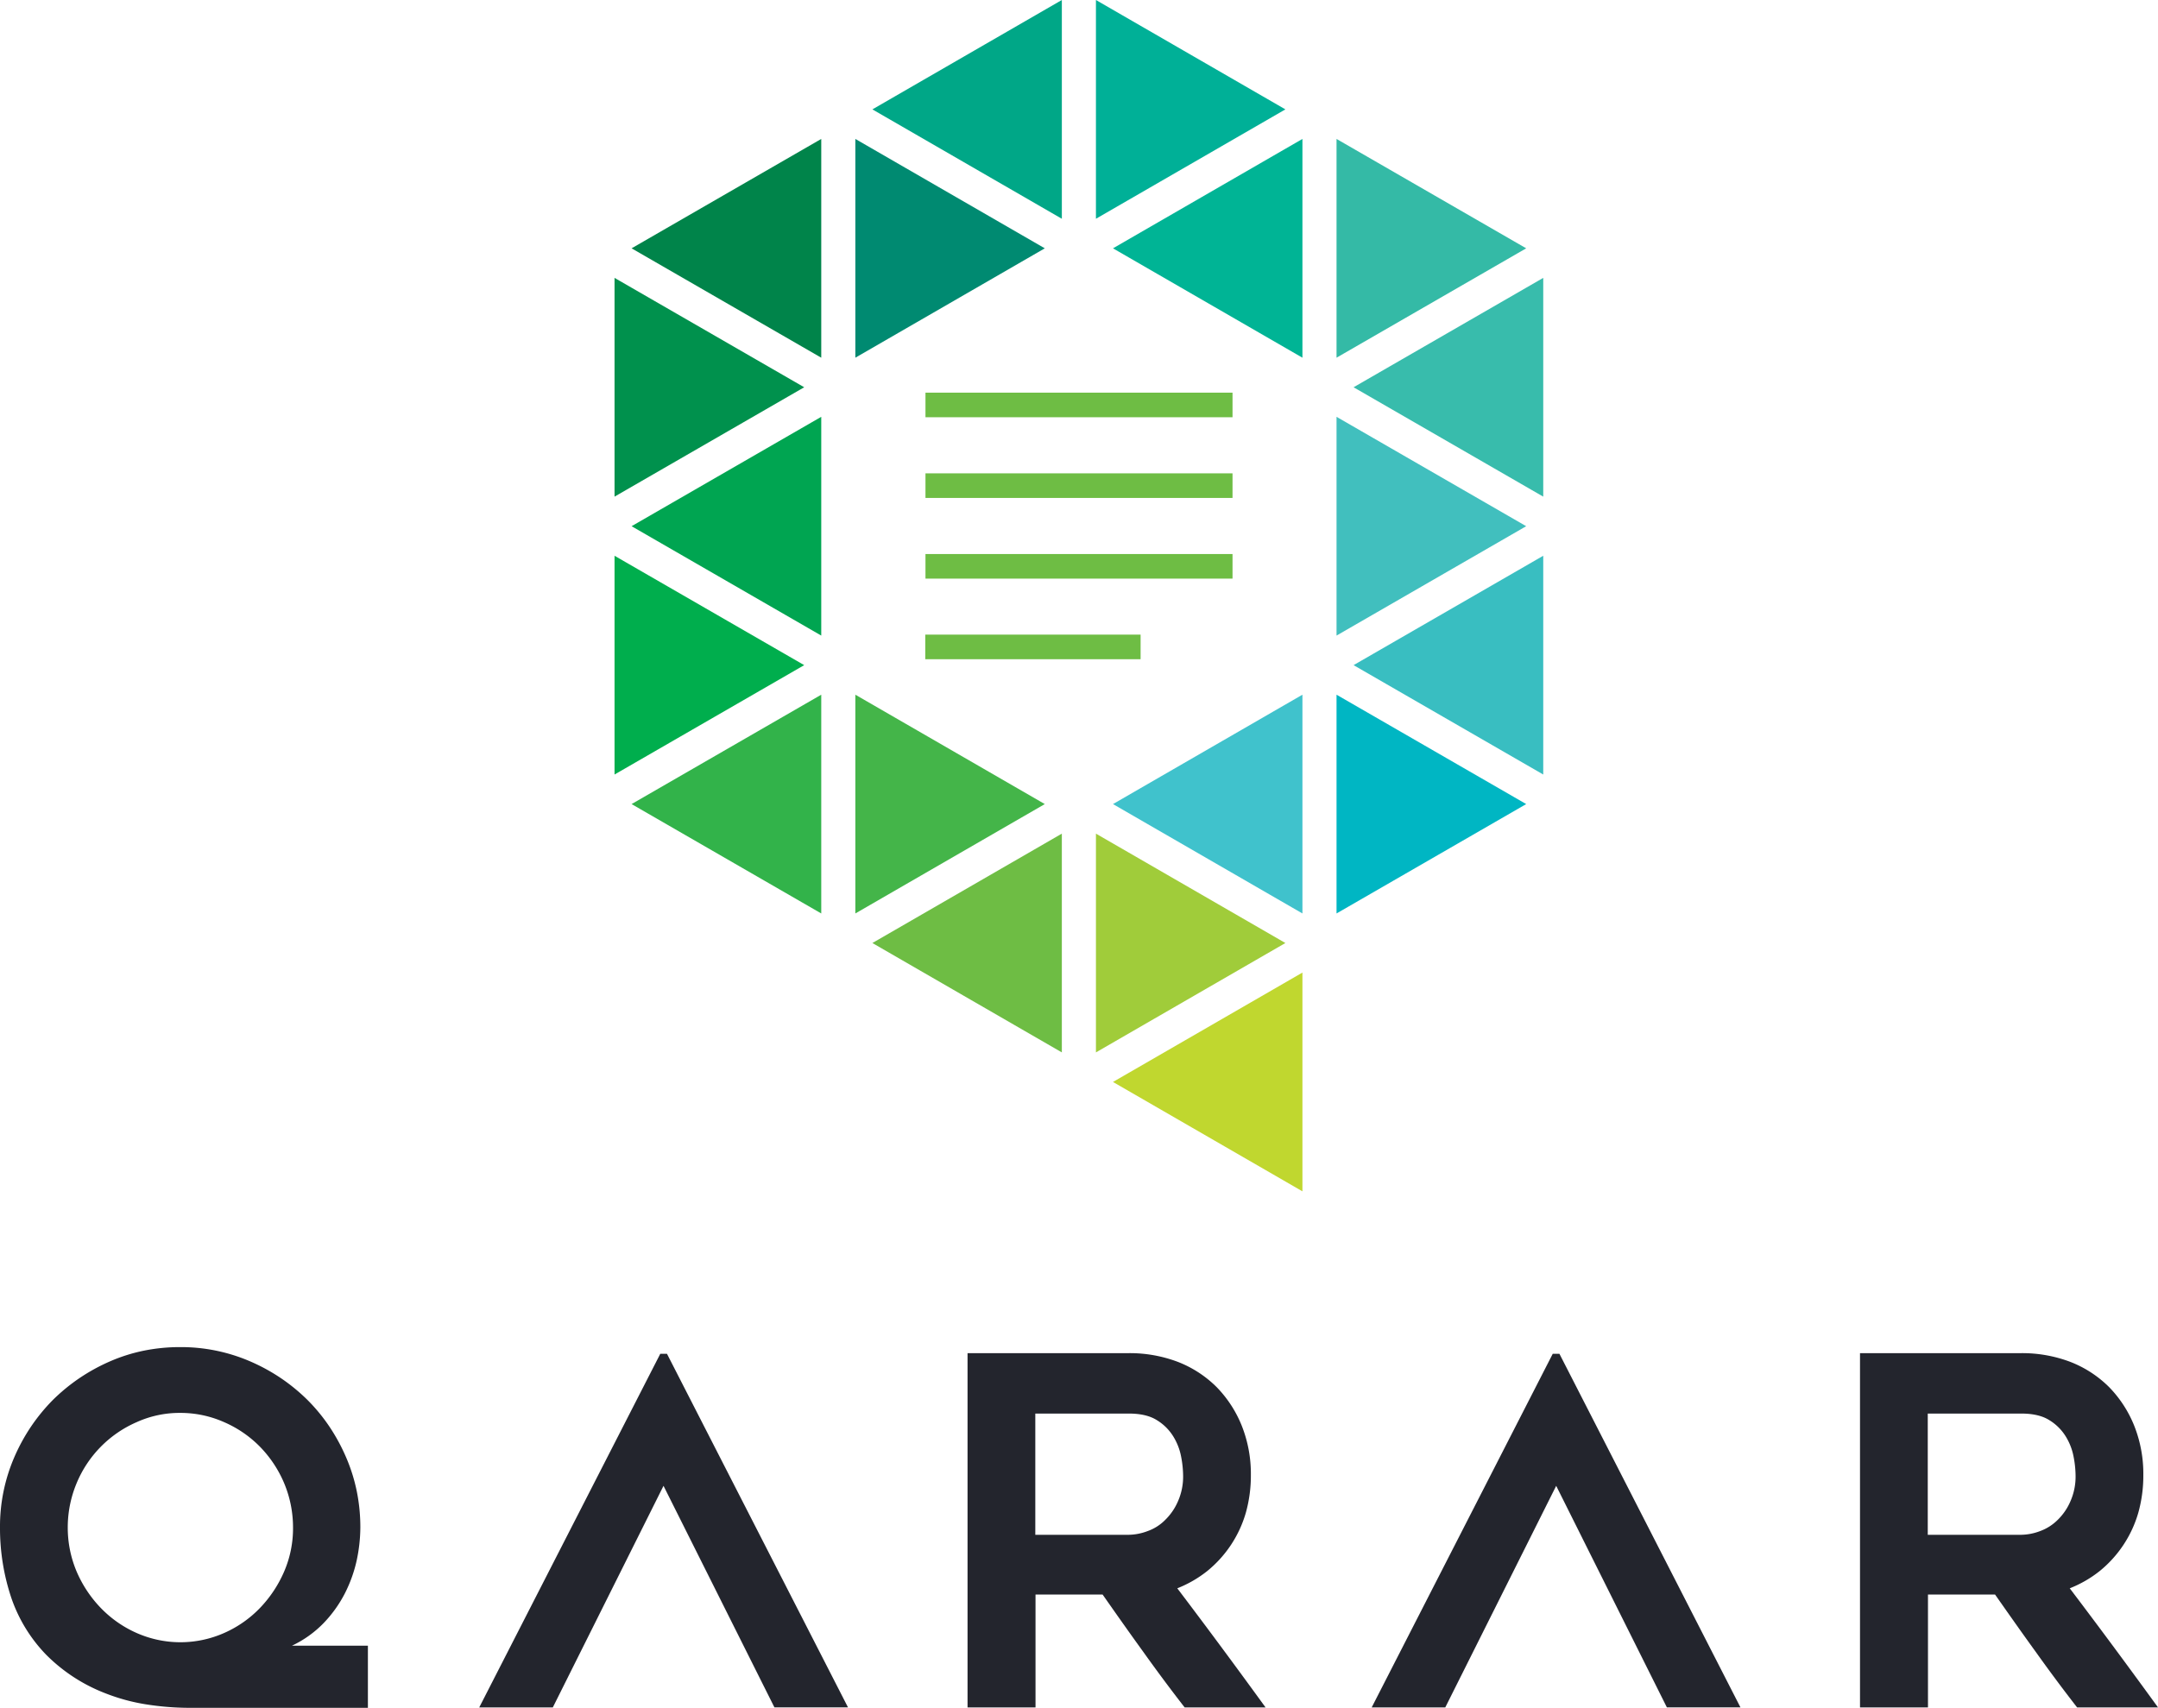 <svg id="logo_copy" data-name="logo copy" xmlns="http://www.w3.org/2000/svg" width="1000.101" height="791.602" viewBox="0 0 1000.101 791.602">
  <g id="Text" transform="translate(0 624)">
    <g id="Group">
      <path id="Shape" d="M138.1,164.2h0l-37.5,0c-6.563-8.452-13.023-17.132-19.2-25.8-6.568-9.071-12.917-18.1-18.8-26.5H31.5v52.3H0V0H74.6a62.878,62.878,0,0,1,23,4.1,52.164,52.164,0,0,1,17.9,11.7,54.821,54.821,0,0,1,11.6,17.9,60.282,60.282,0,0,1,4.2,22.8,63.557,63.557,0,0,1-2.325,17.45,54.084,54.084,0,0,1-17.837,27A54.168,54.168,0,0,1,97.2,109c13.143,17.334,26.522,35.391,40.9,55.2ZM31.4,28V84.2H74.6a25.709,25.709,0,0,0,8.8-1.7,21.578,21.578,0,0,0,8.2-5.2,26.752,26.752,0,0,0,5.9-8.6,28.308,28.308,0,0,0,2.4-12.1,48.112,48.112,0,0,0-.9-8.5,27.613,27.613,0,0,0-3.6-9.4,22.929,22.929,0,0,0-7.6-7.6C84.523,29.014,80.2,28,74.6,28Z" transform="translate(448.4 3.2)" fill="#23252d"/>
      <path id="Path" d="M87,0H83.9L0,163.9H34.1L85.5,61.2l51.3,102.7h34.1Z" transform="translate(635.7 3.5)" fill="#23252d"/>
      <path id="Shape-2" data-name="Shape" d="M138.1,164.2h0l-37.5,0c-6.563-8.452-13.023-17.132-19.2-25.8-6.568-9.071-12.917-18.1-18.8-26.5H31.5v52.3H0V0H74.6a62.878,62.878,0,0,1,23,4.1,52.164,52.164,0,0,1,17.9,11.7,54.821,54.821,0,0,1,11.6,17.9,60.282,60.282,0,0,1,4.2,22.8,63.557,63.557,0,0,1-2.325,17.45,54.084,54.084,0,0,1-17.837,27A54.168,54.168,0,0,1,97.2,109c13.143,17.334,26.522,35.391,40.9,55.2ZM31.4,28V84.2H74.6a25.709,25.709,0,0,0,8.8-1.7,22.409,22.409,0,0,0,8.2-5.2,26.752,26.752,0,0,0,5.9-8.6,28.308,28.308,0,0,0,2.4-12.1,48.112,48.112,0,0,0-.9-8.5,27.613,27.613,0,0,0-3.6-9.4,22.929,22.929,0,0,0-7.6-7.6C84.523,29.014,80.2,28,74.6,28Z" transform="translate(862 3.2)" fill="#23252d"/>
      <path id="Path-2" data-name="Path" d="M87,0H83.9L0,163.9H34.1L85.4,61.2l51.4,102.7h34.1Z" transform="translate(222.1 3.5)" fill="#23252d"/>
      <path id="Shape-3" data-name="Shape" d="M170.5,167.2H88.8a130.775,130.775,0,0,1-21.375-1.65A89.527,89.527,0,0,1,49.2,160.6a78.579,78.579,0,0,1-27.7-17.9A70.747,70.747,0,0,1,5.2,116.1,101.642,101.642,0,0,1,0,83.6,80.847,80.847,0,0,1,6.6,51.1a87.493,87.493,0,0,1,7.788-14.275A86.588,86.588,0,0,1,24.5,24.5,87.154,87.154,0,0,1,36.812,14.387,88.156,88.156,0,0,1,51,6.6,78.6,78.6,0,0,1,66.675,1.65,83.988,83.988,0,0,1,83.4,0a80.847,80.847,0,0,1,32.5,6.6,87.5,87.5,0,0,1,14.275,7.788A86.56,86.56,0,0,1,142.5,24.5a82.836,82.836,0,0,1,10.15,12.325A88.351,88.351,0,0,1,160.4,51.1a80.213,80.213,0,0,1,4.95,15.762A84.217,84.217,0,0,1,167,83.6a74.856,74.856,0,0,1-1.7,15.3,64.232,64.232,0,0,1-5.5,15.3,58.481,58.481,0,0,1-9.8,13.7,50.379,50.379,0,0,1-14.7,10.5h35.2v28.8h0ZM83.6,30.5a48.158,48.158,0,0,0-20.3,4.3A52.978,52.978,0,0,0,35.5,63.1a53.178,53.178,0,0,0-4.1,20.5A52.2,52.2,0,0,0,35.5,104a56.148,56.148,0,0,0,11.2,16.9,52.57,52.57,0,0,0,16.6,11.6,50.065,50.065,0,0,0,40.6,0,52.27,52.27,0,0,0,16.6-11.6A56.911,56.911,0,0,0,131.7,104a50.574,50.574,0,0,0,4.1-20.4,53.179,53.179,0,0,0-4.1-20.5,54.472,54.472,0,0,0-11.2-16.9,52.592,52.592,0,0,0-16.6-11.4A49.668,49.668,0,0,0,83.6,30.5Z" transform="translate(0 0.4)" fill="#23252d"/>
    </g>
  </g>
  <g id="Icon" transform="translate(284)">
    <g id="Group-2" data-name="Group" transform="translate(144 182)">
      <rect id="Rectangle" width="142.3" height="11.4" transform="translate(0.9)" fill="#6ebd44"/>
      <rect id="Rectangle-2" data-name="Rectangle" width="142.3" height="11.4" transform="translate(0.9 37.4)" fill="#6ebd44"/>
      <rect id="Rectangle-3" data-name="Rectangle" width="142.3" height="11.4" transform="translate(0.9 74.8)" fill="#6ebd44"/>
      <rect id="Rectangle-4" data-name="Rectangle" width="99.8" height="11.4" transform="translate(100.6 123.555) rotate(-180)" fill="#6ebd44"/>
    </g>
    <g id="Group-3" data-name="Group">
      <path id="Path-3" data-name="Path" d="M0,0,87.9,50.7,0,101.4Z" transform="translate(335.4 193.2)" fill="#41bfbe"/>
      <path id="Path-4" data-name="Path" d="M0,0,87.8,50.7,0,101.4Z" transform="translate(112.4 64.4)" fill="#008a71"/>
      <path id="Path-5" data-name="Path" d="M0,0,87.8,50.7,0,101.4Z" transform="translate(112.4 322)" fill="#44b549"/>
      <path id="Path-6" data-name="Path" d="M0,50.7,87.8,0V101.4Z" transform="translate(231.8 322)" fill="#40C2CC"/>
      <path id="Path-7" data-name="Path" d="M0,50.7,87.8,0V101.4Z" transform="translate(231.8 64.4)" fill="#00b495"/>
      <path id="Path-8" data-name="Path" d="M0,50.7,87.9,0V101.4Z" transform="translate(8.7 193.2)" fill="#00a551"/>
      <path id="Path-9" data-name="Path" d="M0,50.7,87.9,0V101.4Z" transform="translate(343.3 257.6)" fill="#39bec1"/>
      <path id="Path-10" data-name="Path" d="M0,50.7,87.9,0V101.4Z" transform="translate(343.3 128.8)" fill="#38bcac"/>
      <path id="Path-11" data-name="Path" d="M0,50.7,87.9,0V101.4Z" transform="translate(8.7 322)" fill="#32b34a"/>
      <path id="Path-12" data-name="Path" d="M0,50.7,87.8,0V101.4Z" transform="translate(120.3 386.4)" fill="#6ebd44"/>
      <path id="Path-13" data-name="Path" d="M0,0,87.8,50.7,0,101.4Z" transform="translate(223.9 386.4)" fill="#a0cc3a"/>
      <path id="Path-14" data-name="Path" d="M0,0,87.9,50.7,0,101.4Z" transform="translate(335.4 322)" fill="#00b6c3"/>
      <path id="Path-15" data-name="Path" d="M0,50.7,87.8,0V101.4Z" transform="translate(231.8 450.8)" fill="#c0d72f"/>
      <path id="Path-16" data-name="Path" d="M0,0,87.9,50.7,0,101.4Z" transform="translate(0.8 257.6)" fill="#00ae4d"/>
      <path id="Path-17" data-name="Path" d="M0,0,87.8,50.7,0,101.4Z" transform="translate(223.9)" fill="#00b097"/>
      <path id="Path-18" data-name="Path" d="M0,0,87.9,50.7,0,101.4Z" transform="translate(335.4 64.4)" fill="#34baa6"/>
      <path id="Path-19" data-name="Path" d="M0,50.7,87.8,0V101.4Z" transform="translate(120.3)" fill="#00a787"/>
      <path id="Path-20" data-name="Path" d="M0,0,87.9,50.7,0,101.4Z" transform="translate(0.8 128.8)" fill="#00914d"/>
      <path id="Path-21" data-name="Path" d="M0,50.7,87.9,0V101.4Z" transform="translate(8.7 64.4)" fill="#00844a"/>
    </g>
  </g>
</svg>

